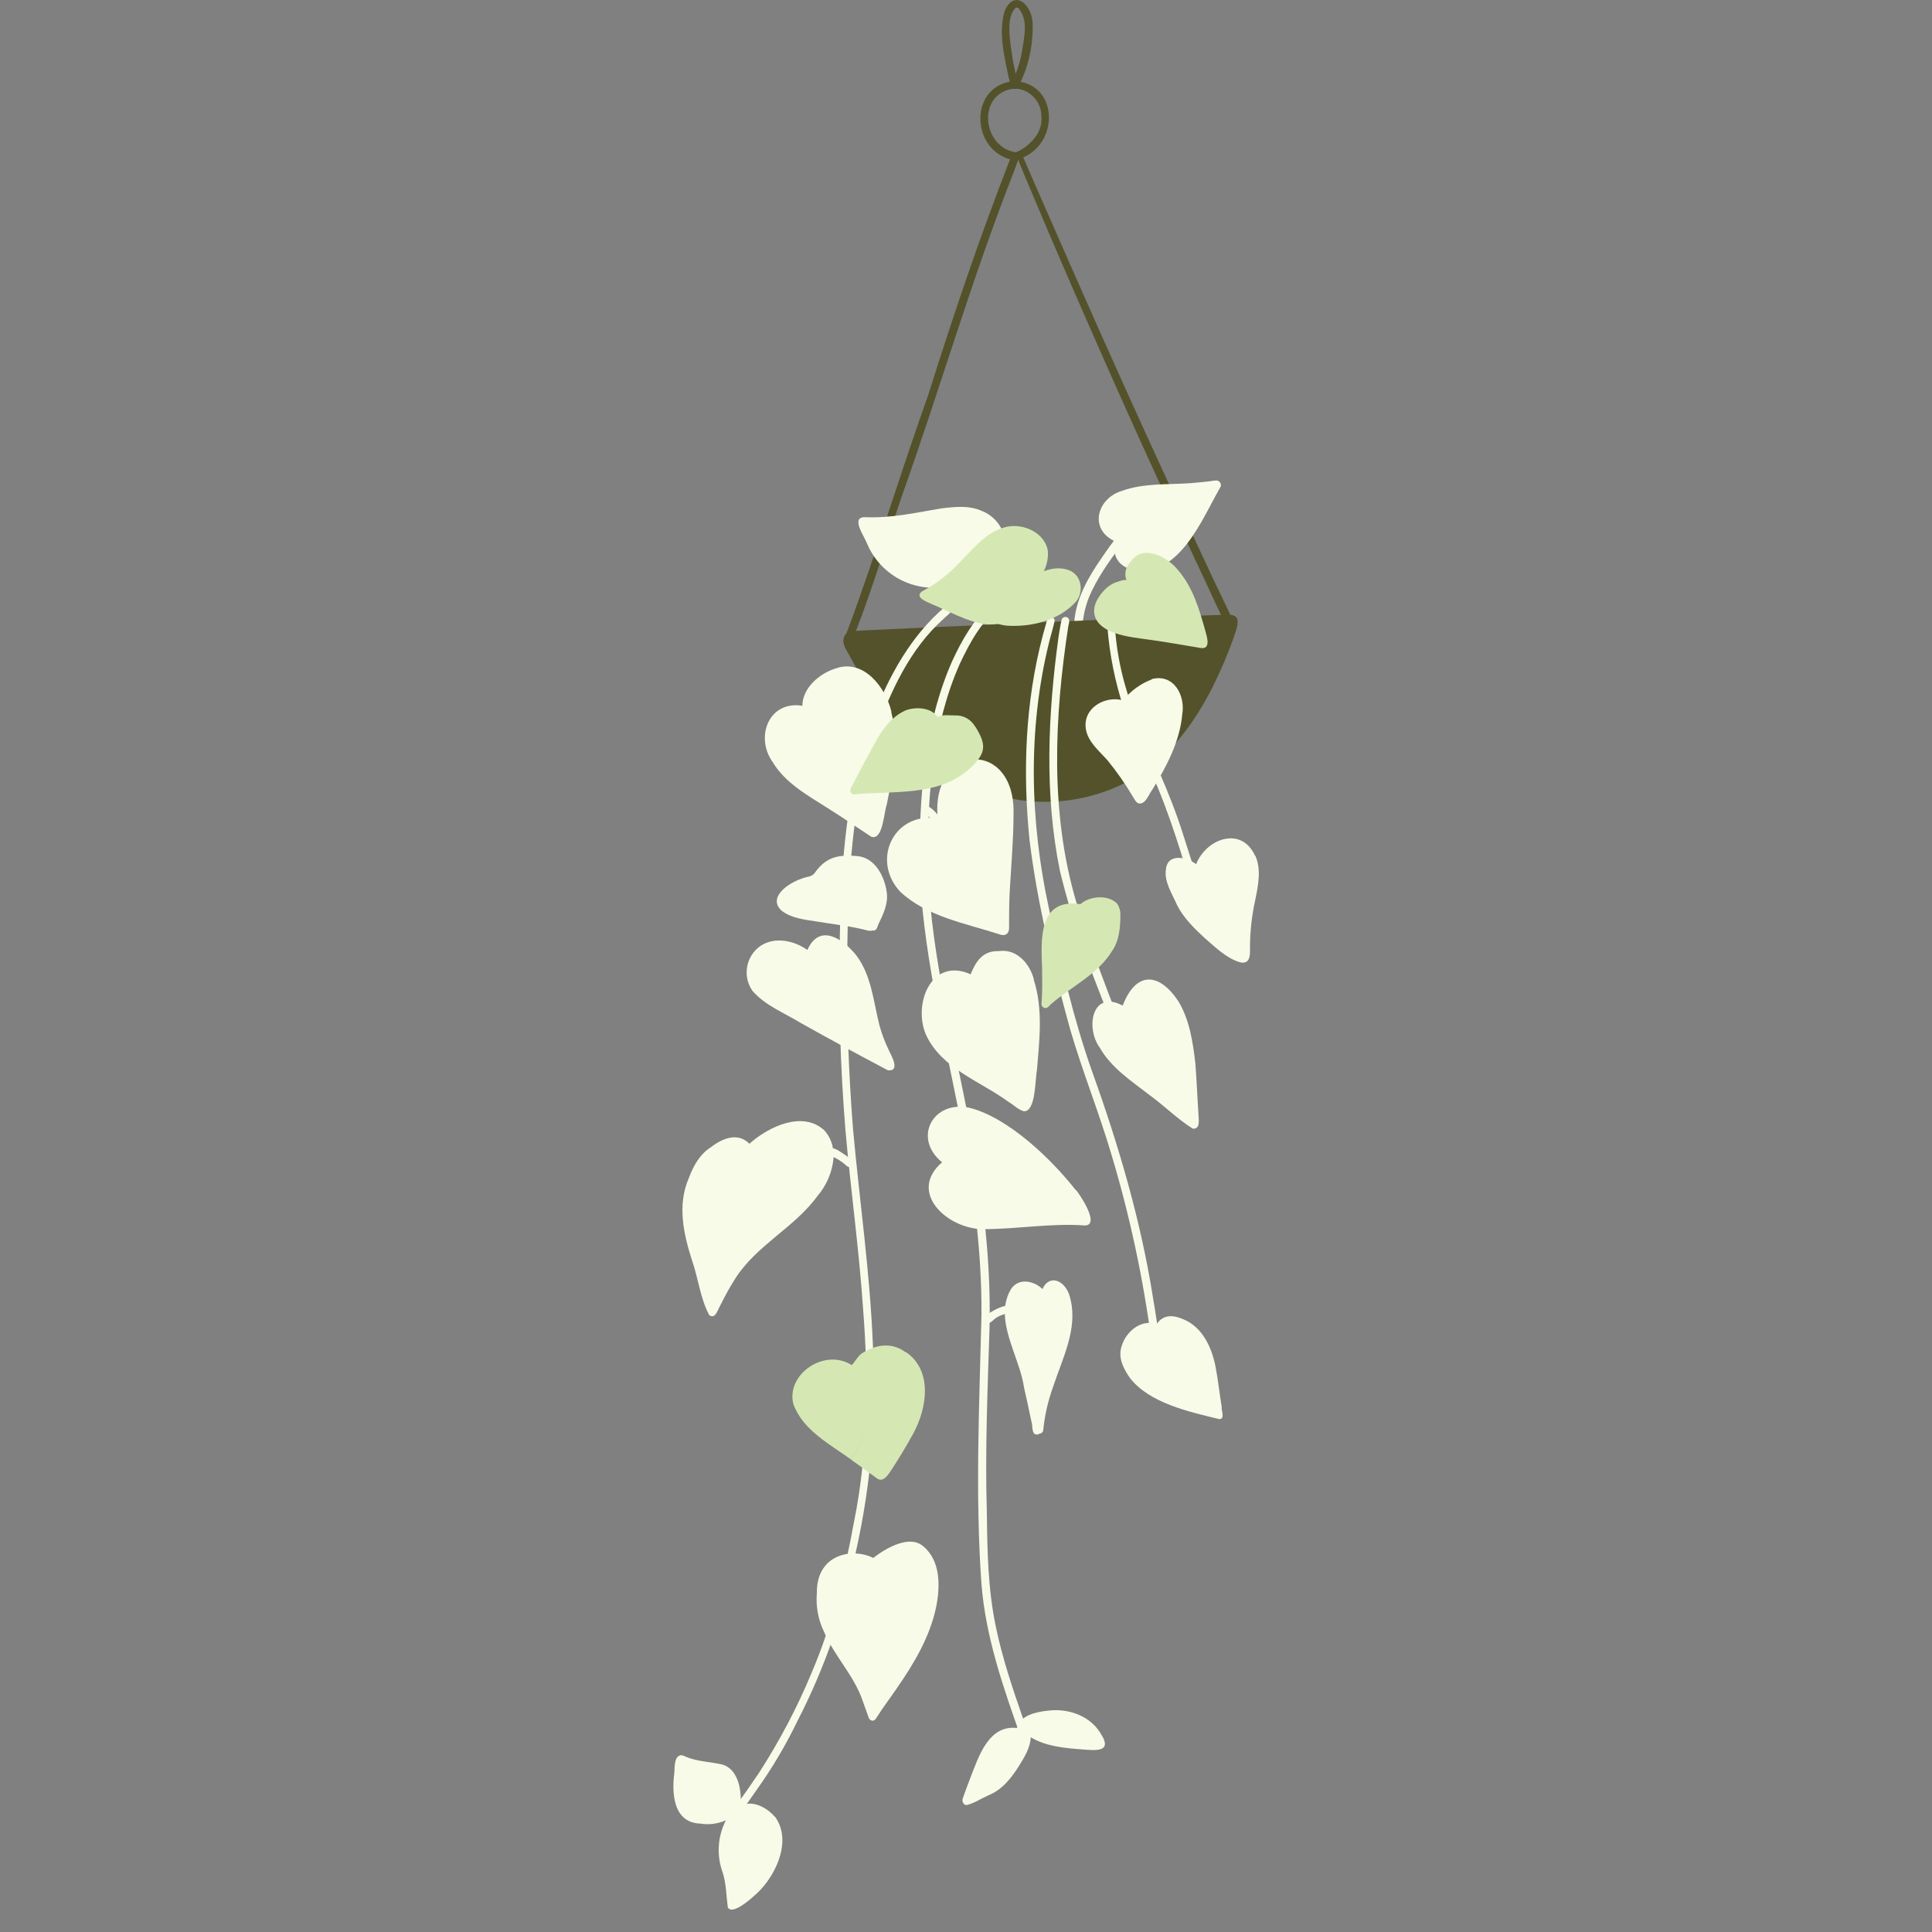 <?xml version="1.0" encoding="UTF-8"?>
<svg id="Layer_1" xmlns="http://www.w3.org/2000/svg" xmlns:xlink="http://www.w3.org/1999/xlink" version="1.1" viewBox="0 0 1000 1000">
  <rect x="0" y="0" width="1000" height="1000" fill="#808080" stroke="none"/>
  <!-- Generator: Adobe Illustrator 29.0.1, SVG Export Plug-In . SVG Version: 2.1.0 Build 192)  -->
  <defs>
    <style>
      .st0 {
        fill: none;
      }

      .st1 {
        fill: #f7fbe8;
      }

      .st2 {
        fill: #d5e8b3;
      }

      .st3 {
        fill: #53522b;
      }

      .st4 {
        clip-path: url(#clippath);
      }
    </style>
    <clipPath id="clippath">
      <rect class="st0" x="348.5" width="303" height="988.4"/>
    </clipPath>
  </defs>
  <g class="st4">
    <g id="Group_312">
      <path id="Path_2806" class="st1" d="M525.7,323.8c-5.7-19.9-28.9-24.7-44.7-32.3-2.5-1.1-.9-5.2,1.6-4.1,17.3,8,42.3,13.8,47.3,36.2,0,1.2-.8,2.1-2,2.2-1.2,0-2.1-.8-2.2-2,0,0,0,0,0-.1h0"/>
      <path id="Path_2807" class="st1" d="M556,322.4c.8-12.4,7.3-23.7,14.2-33.6,2.8-4.2,5.8-8.3,8.9-12.2.7-1,2.1-1.1,3-.4,0,0,0,0,0,0,.9.8,1.1,2.2.4,3.1-6.3,8.4-12.7,16.8-17.3,26.4-2.6,5.2-4.2,10.9-4.8,16.8,0,1.2-1,2.1-2.2,2.1-1.2,0-2.1-1-2.1-2.1"/>
      <path id="Path_2808" class="st3" d="M528.2,77.8c.2.3.2.7.2,1,0,.3,0,.6-.2.9-.4.9-.7,1.8-1,2.6,0,.2-.1.3-.2.5-.8,2.1-1.5,4.2-2.3,6.3-21.8,55.3-38.2,112.5-58.2,168.5-7.8,23-14.6,46.2-23.4,68.8-.7,1.8-1.5,4.8-3.9,3.7-1.5-.8-1.2-2.5-.5-3.8,15-40.3,27.3-81.5,41.8-122,12.9-41.1,26.7-81.8,42.3-121.9.5-1.3,1-2.5,1.5-3.8.4.1.9.2,1.3.3h.6c.6-.2,1.3-.6,1.9-.9h.2Z"/>
      <path id="Path_2809" class="st3" d="M524.9,42c-22.8,1.9-22.9,34.1-2.5,40.4,0,0,.2,0,.3,0,1.3.3,2.7.3,4.1,0,.1,0,.2,0,.3,0,.9-.2,1.7-.5,2.5-.9.4-.2.8-.4,1.2-.6,17.9-9,16-38.2-5.9-38.9M528.2,77.8c0,0-.1,0-.2.1-.6.4-1.2.7-1.9,1h-.6c-.4-.1-.9-.2-1.3-.4-15.4-3.7-18.2-28.6-1-32.4,8.1-1.5,15.8,5.6,15.8,13.8.9,7.8-4.4,14-10.8,17.8"/>
      <path id="Path_2810" class="st3" d="M525,46c-2.4-.5-2.1-3.9-2.9-5.8-2.3-11.2-5.4-23.2-2.1-34.5,5.2-11.9,14.3-2.8,14.5,6.4.3,11.2-2.1,22.2-7.1,32.2-.2,1.1-1.2,1.9-2.3,1.7,0,0,0,0,0,0M524.1,30.4c.5,2.6,1,5.2,1.6,7.8,1.6-3.9,2.7-8,3.4-12.2,0,0,0,0,0,0s0,0,0,0c1-7,3.2-15.6-1.8-21.6h0c-.4-.4-.9-.5-1.4-.5-5.9,5-2.7,19.4-1.8,26.3"/>
      <path id="Path_2811" class="st3" d="M636.1,326.5c-4.7-9-8.8-18.3-13.1-27.5-4.3-9.1-8.5-18.2-12.8-27.3-15.1-32.5-29.9-65.2-44.3-98.1-7.2-16.4-14.4-32.8-21.4-49.2-3.5-8.2-7-16.5-10.5-24.8-1.8-4.2-3.5-8.4-5.3-12.7-.6-1.4-1.2-2.8-1.7-4.2l-.2-.4c-.5-1.2-.9-2.4-1.3-3.6h.6c.6-.2,1.3-.6,1.9-.9.1.3.3.6.4.9.4.9.8,1.8,1.2,2.7.9,2.1,1.8,4.1,2.7,6.2,1.9,4.5,3.9,9,5.9,13.5,4,9.2,8.1,18.4,12.1,27.6,14.4,32.8,29,65.6,43.9,98.2,7.4,16.2,14.9,32.5,22.5,48.7,3.8,8.2,7.7,16.4,11.5,24.6,3.8,8.1,7.9,16.1,11.4,24.3,1,2.4-2.3,4.5-3.6,2.1"/>
      <path id="Path_2812" class="st3" d="M636.2,318.1c4.3.7,6,1.6,2.6,11.2-3.1,8.9-6.8,17.5-11,26-8.9,17.7-21.1,34.8-38,45.7-17.5,11-38.2,15.7-58.8,13.5-20.2-2.1-38.1-11.2-53.4-24.4-15.9-13.7-27.9-32-37.7-50.4-1.5-2.9-4.1-6-3.2-9.4.5-2.2,2.6-3.8,4.8-3.7,2.2-.3,194.1-8.9,194.8-8.4"/>
      <path id="Path_2813" class="st1" d="M528.7,900c-9.2-26-18.5-52.3-20.7-80.1-3.3-46.3-1.1-92.7,0-139,.3-35.5-4.9-71-11.8-105.8-8.4-42.2-18.8-84.3-20.3-127.4,0-35.6,2.4-72.5,16.9-105.4,5-10.9,11-21.5,20.1-29.6,1.7-1.7,3.7-3,5.9-3.9,1.1-.3,2.2.3,2.5,1.4.3,1.1-.4,2.2-1.5,2.5,0,0,0,0-.1,0-11,7.3-17.5,19.4-23,31.1-13.9,31.4-16.4,66.6-16.6,100.6.9,43.9,11.7,86.7,20.2,129.6,7.5,37,12.7,74.7,11.9,112.6-1,32.2-2.4,64.5-1.4,96.7.2,19.5.6,39,4.5,58,3.4,16.7,8.9,32.9,14.5,49,.9,2.7,1.8,5.3,2.8,8,.4,1,0,2.2-1.1,2.6-1,.4-2.2,0-2.6-1.1"/>
      <path id="Path_2814" class="st1" d="M380.5,938.4c-.9-.7-1-1.9-.4-2.8,4.5-5.8,8.6-11.9,12.7-17.9,10.6-16.4,19.8-33.8,27.3-51.9,10.7-25,17-51.3,21.9-77.9,7.4-36.5,7.6-73.9,4.7-110.9-2.1-30.7-6.4-61.3-9.1-92-2.7-33.4-3.7-67-2.9-100.5.7-38.5,3.3-77.6,17.4-113.8,8.2-21.2,19.5-41.7,37-56.6-.1.2-.2.3-.3.5.4-1,1.6-1.6,2.6-1.2,1,.4,1.5,1.4,1.2,2.4-.8,1.9-2.8,3-4.2,4.5-17.6,15.7-27.5,37.8-35.4,59.5-12.6,36.9-14,76.3-14.5,115-.4,29.8.7,59.7,3,89.4,3.4,37.3,8.8,74.4,10.3,111.8,2.1,36-.9,72-8.8,107.2-5.8,30.6-16.1,60.2-30.4,87.9-6,12.4-13,24.2-21,35.4-2.7,3.9-5.4,7.8-8.3,11.5-.7.9-1.9,1-2.8.4"/>
      <path id="Path_2815" class="st1" d="M596.1,694.9c-4.3-32.8-11.2-65.2-20.7-96.9-6.4-21.8-15-43-21.4-64.9-8.9-32.3-17-64.9-21.1-98.1-3.6-35.3-2.3-71.4,6.8-105.9.7-2.7,1.5-5.3,2.2-8,.1-1,1-1.8,2-1.7,1.1,0,2,.8,2,1.9-.8,3.9-2.1,7.7-3,11.6-11,44.9-9.8,92.2,0,137.2,6.1,28.4,12.6,56.8,22.3,84.3,13.8,38.3,25.3,77.4,31.6,117.4,1.3,7.5,2.4,15,3.4,22.5.1,1.1-.7,2.1-1.7,2.2,0,0-.2,0-.3,0-1,0-1.8-.7-2-1.7"/>
      <path id="Path_2816" class="st1" d="M579.2,538.9c-11.7-28.8-23.4-57.9-30.6-88.2-8.1-39.8-6.2-81-.7-121.1.5-3,.9-5.9,1.6-8.8.3-1.1,1.4-1.7,2.5-1.4,2.1.7,1.4,2.8,1,4.4-7.3,47.4-9.6,96.8,4.1,143.2,4.9,16,10.8,31.7,16.7,47.3,3,7.5,5.6,15.2,9,22.5,1.3,2.2-2.2,4.3-3.5,2"/>
      <path id="Path_2817" class="st1" d="M616.5,458.6c-6.8-23-14-45.8-24.6-67.4-13-25.6-19.6-54-19.2-82.7,0-1.1,1-2,2.1-1.9,1,0,1.9.9,1.9,1.9-1.2,53.8,21,76.7,35.8,123.8,2.7,8.4,5.4,16.8,7.9,25.3.3,1.1-.4,2.2-1.5,2.4-1,.2-2.1-.3-2.4-1.4"/>
      <path id="Path_2818" class="st1" d="M461.3,368.5c4.1,15.7.8,32.3-2.3,47.9-1.5,3.9-2,19.2-8.2,16.6-7.4-4.9-14.7-9.9-22.2-14.6-10.5-6.7-22.1-13-28.7-24-9.2-12.9-2-31.9,15.4-29.1.1-9.5,9.2-17,17.8-19.5,14.3-4.6,25.4,10.3,28.3,22.6"/>
      <path id="Path_2819" class="st1" d="M485.2,421.6c-2.1-37.2,40.5-38.9,39.4-.1,0,12.3-1.1,24.9-1.8,37.1-.5,7-.5,14.1-.5,21.2.2,3.5-2,5.1-5.3,3.7-17.4-5.6-37.3-9.1-51-21.9-14.4-15.3-4.7-38.6,15.3-38.3,0-.1-.2-.2-.3-.3-.5-.6-1.2-1.2-1.9-1.7-.9-.6-1.2-1.8-.6-2.8.6-.9,1.7-1.2,2.7-.7,1.5,1,2.9,2.3,4,3.8"/>
      <path id="Path_2820" class="st1" d="M596.1,351.5c11.5-3,17.6,8.5,15.8,18.5-1.3,14-8.2,26.9-15.5,38.8-1.9,2.4-3.2,7.3-6.8,7.1-1.7-.4-2.3-2.2-3.2-3.5-3.9-6.6-8.3-12.9-13.1-18.8-4.4-5-10.3-9.6-11.3-16.5-1.5-10.6,9.9-17.2,19.3-14.6,3.9-4.9,9-8.6,14.8-10.8"/>
      <path id="Path_2821" class="st1" d="M649.7,442.8c3.3,7.3,1.5,15.6,0,23.1-1.7,7.7-2.6,15.5-2.7,23.4,0,3.8.7,10.1-5.1,8.8-7.2-2.1-12.8-7.8-18.4-12.6-5.4-5-10.8-10.3-14.2-16.9-2.5-5.8-6.9-12.3-5.8-18.7.8-8.4,10.8-6.4,15.6-2.6,5.3-13.3,23.4-19.9,30.5-4.4"/>
      <path id="Path_2822" class="st1" d="M620.3,576.4c0,2.7,1.3,8.1-2.9,7.8-7.9-4.9-14.8-11.9-22.4-17.4-9.4-7.3-19.8-14-25.8-24.6-7.5-10.3-3.9-30.2,11.9-21.7,6.8-17.8,18.7-17.4,28.8-2.3,5.8,9.6,7.5,21,8.8,32,.7,8.7,1,17.5,1.6,26.2"/>
      <path id="Path_2823" class="st1" d="M535,506.9c5,15.2,3,31.7,1.7,47.2-1,4.8-.5,21.2-6.7,21.1-2.9-.7-5.4-3.4-7.9-4.8-14.8-10.9-34.8-17.2-42.9-35-6.7-15.9,2.9-40.2,23.2-31.1,2.7-6.8,6.4-12.3,14.5-12,9.2-1.4,16,6.3,18.2,14.5"/>
      <path id="Path_2824" class="st1" d="M460.1,543.7c1.4,2.9,6,10.9-.5,10.3-15.1-8-30.2-16.1-45.1-24.5-8.5-5.2-18.4-9-25-16.6-5.3-7.5-3.5-17.9,4-23.2,0,0,0,0,0,0,7.4-5.1,17.5-2.9,24.4,2,6.3-14.1,18.5-5.8,25.4,2.9,7.8,10.4,8.8,23.9,11.9,36.1,1.2,4.5,2.9,8.8,4.9,13"/>
      <path id="Path_2825" class="st1" d="M454.5,478.8c-.5,1.3-.9,3.2-2.8,2.8-1.8.6-3.8-.4-5.6-.7-7.7-1.8-15.5-2.6-23.2-3.9-6.2-1-13.1-1.6-18.3-5.6-8-7.2,4.7-15.8,14.1-17.7,1.3-.3,2.4-1,3.1-2,5.6-8,12-9.5,21.9-8.6,9.3.8,14.2,10.6,15.3,18.9.8,6-2,11.5-4.5,16.7"/>
      <path id="Path_2826" class="st1" d="M442,602.2c-.2,2.6-3,2.4-4.4.7-1.8-1.6-3.9-2.9-6.1-4-.6,7.5-3.6,14.6-8.5,20.3-11.9,16.3-31.6,25.4-42.5,42.7-3.1,4.8-5.8,10-8.3,15-1,2-2.3,5.9-5.1,3.8-4.7-8.7-5.7-19.3-9-28.6-4.4-13.7-7.6-28.7-1.5-42.5,2.3-6.2,5.7-12.3,11.5-15.9,5.8-4.5,13.8-7.8,19.8-1.7,9.8-8.8,27.7-17.4,38.9-6.8,2.3,2.6,3.8,5.8,4.3,9.1,2.6.6,5.9,3.3,7.4,4.2,1.1,1.1,3.2,1.8,3.3,3.6"/>
      <path id="Path_2827" class="st1" d="M557,616c2.3,2.8,12.5,18.2,4.5,18.3-17.5-1.3-34.9,1.9-52.4,1.9-18.2.2-39.7-18.8-21.5-34.6-15.5-12.7-4.5-32.4,14.3-28.2,20,5.1,42.3,26.5,54.9,42.6"/>
      <path id="Path_2828" class="st1" d="M554.2,673c3.5,15.2-4.3,30.2-8.9,44.2-2.7,7.3-4.5,15-5.3,22.8,0,1.1-.8,2-1.9,2,0,0,0,0,0,0-.5.5-1.2.7-2.5.3-1.7-1.3-1-4.8-1.8-6.8-1.2-5.8-2.5-11.7-3.8-17.5-1.7-11.9-9.6-25.4-9.9-37.9-1.3.4-2.6.9-3.8,1.6-2,.9-3.6,3.9-6,3.2-1.1-.4-1.6-1.6-1.2-2.7.2-.6.8-1.1,1.4-1.2.9-.8,1.9-1.6,3-2.2,2.1-1.3,4.4-2.3,6.8-2.9.4-3.1,1.4-6,3-8.7,4-5.9,11.6-4.4,16.3,0,3.6-8.2,12.8-4.5,14.6,5.9"/>
      <path id="Path_2829" class="st1" d="M632.3,728.6c0,1.9,1.8,6.1-1.3,5.9-15.3-3.7-36-8.2-46.1-21.2-3-4.3-5.8-9.4-4.8-14.8,1.6-8.3,9.8-16,18.6-13.2,3.6-5.2,8.9-4.7,14.1-2.3,9.6,4,14.4,14.5,16.3,24.1,1.4,7.1,2.1,14.3,3.3,21.4"/>
      <path id="Path_2830" class="st1" d="M477.7,800.2c9.3,7.6,9,21,6.8,31.8-3.2,15.2-11.3,28.8-20,41.4-3.5,5.2-7.4,10.2-10.7,15.5-.5.9-1.3,1.9-2.5,1.7-.9-.2-1.6-1-1.8-1.9-1-2.8-2-5.6-3-8.4-4.4-13-14.5-22.9-19.9-35.5-3.1-6.3-4.4-13.3-3.8-20.3-.2-20.6,19-23.4,29.2-18.1,0,0,16.6-13.7,25.7-6.2"/>
      <path id="Path_2831" class="st2" d="M469,699.9c13.9,9.6,10.8,29.1,3.7,42.1-3.5,6.4-7.3,12.7-11.3,18.8-1.6,2.4-4.2,6.8-7.5,4.4-1.7-1.2-3.4-2.5-5.1-3.7-2.7-2-5.4-4-8.2-5.9M440.6,755.5h0s0,0,0,0c-11.1-8-25.2-15.3-30-28.9-3.7-15.4,16.2-29,30.3-20,2.2-2.5,3.4-5.3,6.2-6.7,7.1-4.2,14.9-5.1,21.9.2"/>
      <path id="Path_2832" class="st1" d="M570.3,898.2c5.4,9.1-4.1,7.7-10.1,7.3-9.1-.7-18.7-1.5-26.7-6.3-.2,5.3-3.1,10-5.8,14.4-4,6.4-8.8,12.7-16,15.6-3.8,1.7-7.4,4.1-11.3,5.1-.5,0-.9-.1-1.3-.4-.9-.8-1.2-2.1-.7-3.2,1.2-3.6,2.6-7.1,3.9-10.6,4.3-11,9.4-27.4,24.1-25.7,1.6-6.7,10.3-8.4,16.3-9,10.7-1.3,22.4,3,27.6,12.9"/>
      <path id="Path_2833" class="st1" d="M401.2,940.4c8.4,11.7,1.3,28.2-7.5,37.7-2.4,2.5-14.5,14-17,9.1-.8-6-.8-12.1-2.6-17.9-3.3-8.8-2.7-18.7,1.6-27.1-4.1,1.8-8.7,2.4-13.1,1.7-13.3-.4-14.8-13.8-13.8-24.3.7-3.2-.5-10.1,3.4-11.1,1.1,0,2.1.4,3,.9,6,2.4,12.4,2.5,18.6,3.9,7.8,2.2,9.9,12.1,9.6,19.5.9-.1,1.7.3,2.1,1.1,5.7-1.5,12,2.3,15.6,6.5"/>
      <path id="Path_2834" class="st1" d="M508.6,264.6c7.2,3,14.2,11.8,9.1,19.6-5.9,7.5-16.5,10-25.6,9.5,4,7.1-4.3,12.2-10.6,10.5-14.4-.7-27.1-9.5-32.7-22.8-1.2-3.5-8.8-13.8-1.1-13.7,13.2.6,26.2-2.3,39.2-4.5,7.2-.9,14.8-1.8,21.6,1.4"/>
      <path id="Path_2835" class="st1" d="M628.8,248.8c1.2-.4,2.5.2,3,1.5.2.6.2,1.3-.1,1.8-9.6,16.6-20.7,45.6-43.8,43.3-7.8-1.5-12-6.2-11-13.9-.3-.4-.4-.8-.4-1.2,0-.1,0-.3,0-.4-13-6.5-8.5-22.1,4.4-25.9,11.2-4,23.6-3.1,35.1-3.9,4.3-.4,8.6-.7,12.9-1.4"/>
      <path id="Path_2836" class="st2" d="M623.9,326.6c.8,3,3,9.6-2.4,8.8-8.4-1.4-16.8-2.9-25.2-4.1-6.3-.9-13-1.5-19.1-3.6-5.3-1.8-10.8-5.2-10.9-11.4,0-3.9,2.3-7.5,4.8-10.3,1.5-1.8,3.4-3.2,5.5-4.2.7-.3,6.1-2.3,6.5-1.4-1.3-3.3-.5-7,2-9.5,6.4-9.7,19.4-2.6,24.8,4.4,7.6,8.8,10.9,20.3,14,31.3"/>
      <path id="Path_2837" class="st2" d="M553.7,295.3c6.2,2.7,7.3,10.9,3.4,15.9-8.8,10-23.6,13.6-36.5,12.6-1.4-.2-2.8-.5-4.2-.9-2.1.3-4.2.4-6.3.2-9.9-1.4-18.8-6.7-28-10.5-2.5-1.1-9.1-3.6-4.7-6.6,7.3-3.9,13.9-9,19.5-15.1,7.2-7.2,14-16.1,24.5-18.3,8.5-1.7,19,3.1,20.9,12,.4,3.8-.3,7.6-2,11,4.4-1.5,9.2-2.2,13.5-.2"/>
      <path id="Path_2838" class="st2" d="M504.9,376.2c5.5,9,5.7,13.2-2,20.7-16.2,15.8-40.6,12.2-61.3,14.3-1.7-.5-1.8-2.5-.9-3.8,2.2-4.3,4.5-8.5,6.7-12.8,5.6-9.8,10.3-22,21.3-26.9,5.4-2,13.2-1.6,16.7,3.5,2.5-1.6,6-.8,8.9-.9,4.3-.2,8.4,2.1,10.5,5.9"/>
      <path id="Path_2839" class="st2" d="M579.9,473.7c0,6.5-.6,13.3-4.4,18.7-7.3,11.9-20.9,18.2-31.1,27-1.3,1-2.2,3-4.1,2.2-.8-.4-1.4-1.2-1.2-2.1.5-6,.3-12.1.3-18.1-.6-15.1-2-36.7,19.8-33.4,4.8-4.3,14.5-5.1,19.1-.2,1.1,1.7,1.7,3.8,1.6,5.9"/>
    </g>
  </g>
</svg>